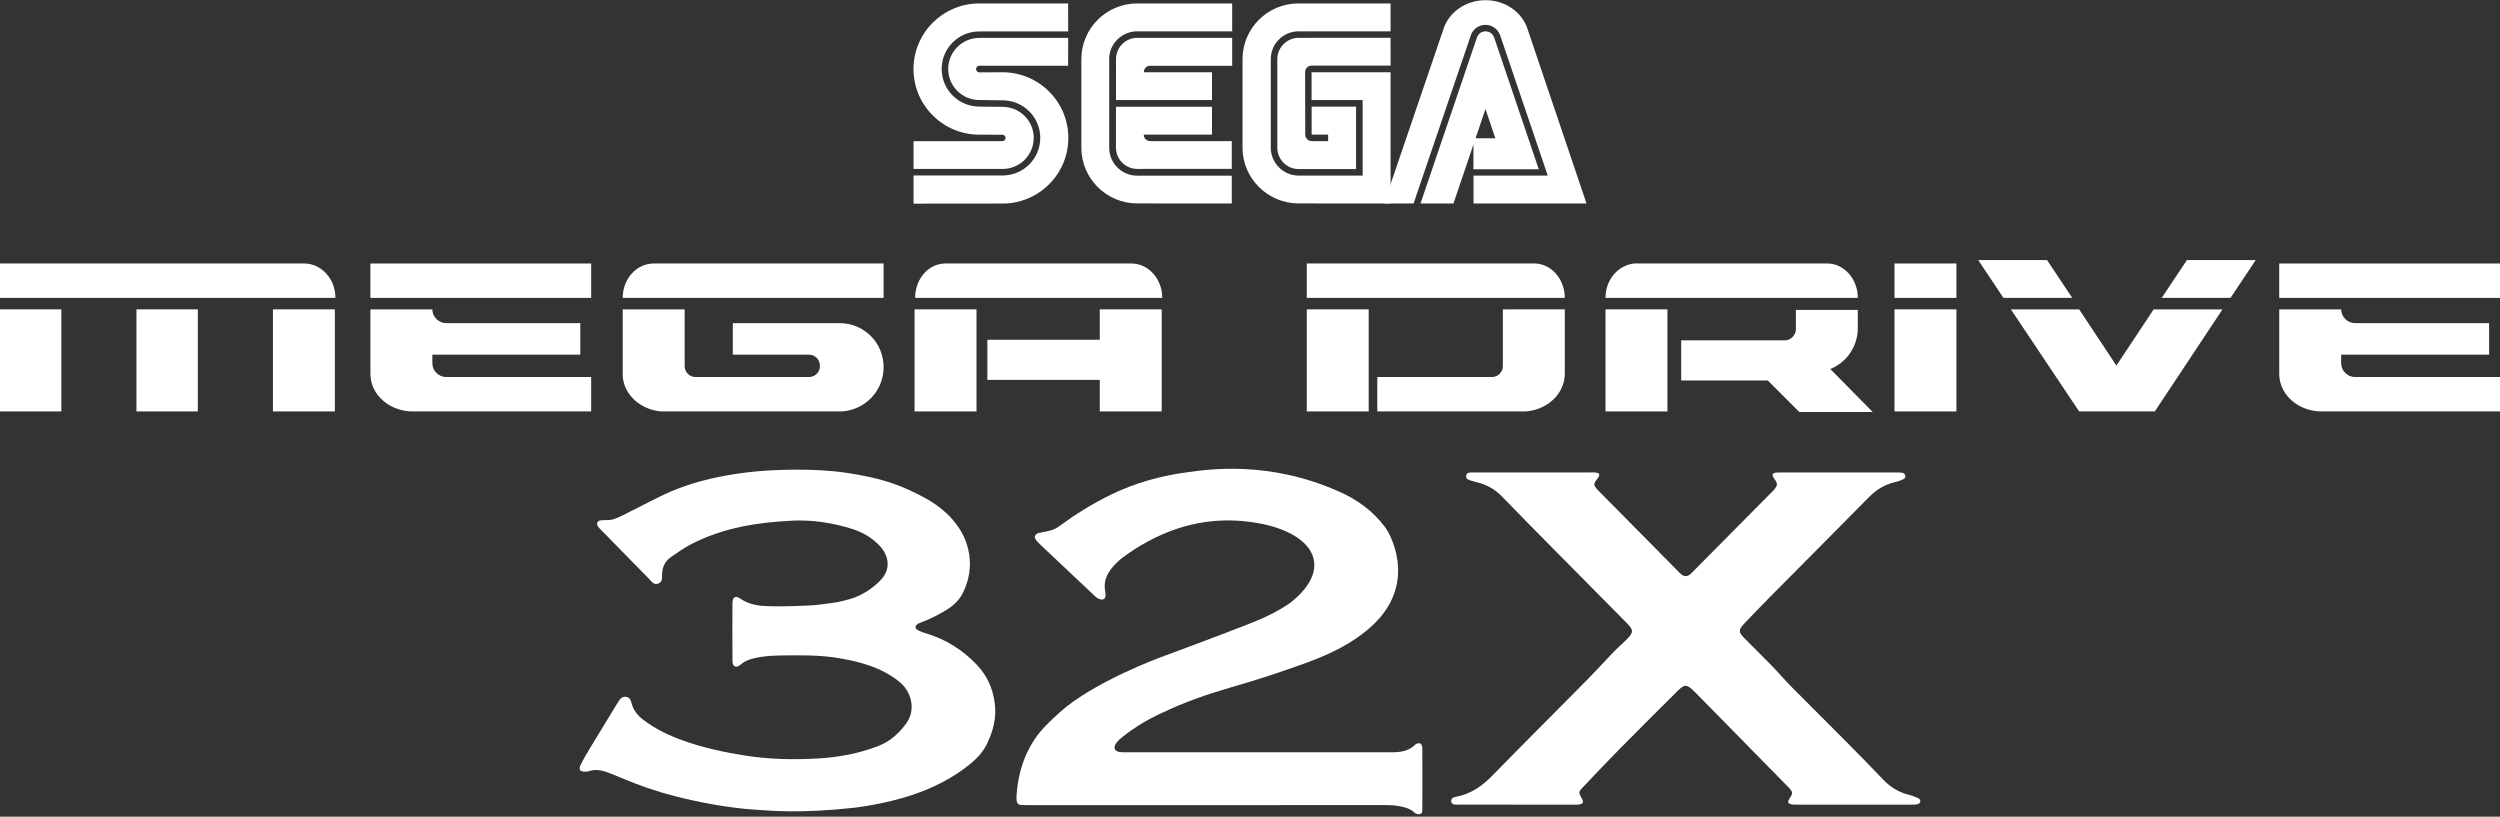 <svg clip-rule="evenodd" fill-rule="evenodd" stroke-linejoin="round" stroke-miterlimit="2" viewBox="0 0 600 196" xmlns="http://www.w3.org/2000/svg"><rect x="0" y="0" width="600" height="196" fill="#333333" stroke="none"/><g fill="#fff"><path d="m431.009 74.248v4.816c0 1.376-1.238 2.615-2.615 2.615h-24.908v9.633h20.78l7.569 7.569h17.615l-10.184-10.321c3.853-1.514 6.606-5.367 6.606-9.771v-4.404h-14.863z"/><path d="m0 74.248h14.725v24.495h-14.725z"/><path d="m32.752 74.248h14.725v24.495h-14.725z"/><path d="m65.505 74.248h14.862v24.495h-14.862z"/><path d="m88.899 74.248v15.688c.138 4.954 4.679 8.807 10.184 8.807h42.798v-8.257h-34.817c-1.789 0-3.303-1.514-3.303-3.303v-2.064h35.505v-7.569h-32.202c-1.789 0-3.303-1.513-3.303-3.302z"/><path d="m149.45 74.248v15.963c.275 4.541 4.266 8.119 9.22 8.532h43.486c5.505-.413 9.908-4.954 9.908-10.596 0-5.918-4.679-10.597-10.596-10.597h-25.596v7.569h18.302c1.514 0 2.615 1.239 2.615 2.752 0 1.514-1.239 2.615-2.615 2.615h-27.247c-1.514 0-2.615-1.238-2.615-2.615v-13.623z"/><path d="m219.495 74.248h14.862v24.495h-14.862z"/><path d="m263.945 74.248v7.293h-26.973v9.633h26.973v7.569h14.862v-24.495z"/><path d="m313.624 74.248h14.862v24.495h-14.862z"/><path d="m360.688 74.248v13.623c0 1.514-1.238 2.615-2.615 2.615h-27.523v8.257h35.643c5.229-.413 9.357-4.266 9.357-9.083v-15.412z"/><path d="m385.321 74.248h14.862v24.495h-14.862z"/><path d="m454.679 74.248h14.862v24.495h-14.862z"/><path d="m482.615 74.248 16.376 24.495h18.165l16.238-24.495h-16.513l-8.945 13.486-8.945-13.486z"/><path d="m547.018 74.248v15.688c.138 4.954 4.679 8.807 10.184 8.807h42.798v-8.257h-34.817c-1.789 0-3.302-1.514-3.302-3.303v-2.064h35.504v-7.569h-32.202c-1.789 0-3.302-1.513-3.302-3.302z"/><path d="m474.771 62.413 6.055 9.082h16.513l-6.055-9.082z"/><path d="m524.862 62.413-6.055 9.082h16.514l6.055-9.082z"/><path d="m0 63.238v8.257h80.505c0-4.541-3.303-8.119-7.294-8.257z"/><path d="m88.899 63.238h52.982v8.257h-52.982z"/><path d="m156.881 63.238c-4.129 0-7.431 3.716-7.431 8.257h62.614v-8.257z"/><path d="m226.927 63.238c-4.129 0-7.294 3.716-7.294 8.257h59.312c0-4.541-3.303-8.257-7.431-8.257z"/><path d="m313.624 63.238v8.257h61.926c0-4.541-3.302-8.257-7.293-8.257z"/><path d="m392.202 63.238c-3.853.413-6.881 3.854-6.881 8.257h60.551c0-4.541-3.303-8.257-7.294-8.257z"/><path d="m454.679 63.238h14.862v8.257h-14.862z"/><path d="m547.018 63.238h52.982v8.257h-52.982z"/><g fill-rule="nonzero"><path d="m219.249 48.875 21.342-.022c8.732 0 15.808-7.055 15.808-15.747 0-8.71-7.076-15.765-15.808-15.765l-5.543.03c-.436 0-.791-.358-.791-.799s.355-.8.791-.8l21.304.005.009-6.683h-21.317c-4.121 0-7.475 3.348-7.475 7.461 0 4.117 3.353 7.452 7.475 7.452l5.569.074c5.003 0 9.051 4.034 9.051 9.012 0 4.981-4.048 9.025-9.051 9.025h-21.356z"/><path d="m219.257 40.549h21.356c4.134 0 7.478-3.335 7.478-7.456 0-4.118-3.344-7.449-7.478-7.449l-5.569-.06c-4.994 0-9.047-4.039-9.047-9.03 0-4.976 4.053-9.016 9.047-9.016l21.317-.005-.009-6.709h-21.304c-8.722 0-15.808 7.047-15.808 15.748s7.086 15.752 15.808 15.752l5.513.008c.419 0 .773.342.773.774 0 .423-.354.764-.773.764l-21.312.018zm53.689 1.612c-3.703 0-6.736-2.951-6.736-6.719v-21.32c0-3.625 3.033-6.606 6.736-6.606l22.781.004v-6.696h-22.781c-7.413 0-13.419 5.984-13.419 13.372v21.247c0 7.388 6.006 13.38 13.419 13.38l22.686.009-.005-6.679z"/><path d="m267.844 14.196c0-2.826 2.272-5.115 5.102-5.115h22.781v6.705h-19.627c-1.572 0-1.594 1.559-1.594 1.559h16.374v6.675h-23.044zm5.102 26.341c-2.821 0-5.111-2.277-5.111-5.094v-9.833h23.045v6.688h-16.375c.022 1.572 1.594 1.58 1.594 1.58h19.532l-.004 6.65zm38.745 1.607c-3.69 0-6.705-3.007-6.705-6.702v-21.247c0-3.698 2.994-6.679 6.687-6.679h22.065v-6.692h-22.116c-7.41 0-13.415 5.984-13.415 13.372v21.247c0 7.388 6.057 13.38 13.466 13.38l22.065.009v-31.487h-18.962v6.675h12.261v18.124z"/><path d="m306.558 35.442c0 2.831 2.29 5.134 5.115 5.134h13.782v-14.975h-10.663v6.697h3.958l.012 1.572h-3.939c-.86 0-1.564-.712-1.564-1.572l-.035-14.957s-.005-1.555 1.581-1.594h18.94l-.008-6.671-22.065.005c-2.806 0-5.115 2.309-5.115 5.115v21.246m47.914-26.461c.306-.874 1.135-1.462 2.061-1.462.925 0 1.754.588 2.06 1.462l10.711 31.642h-15.683l.017-7.444h5.241l-2.36-7.012-7.686 22.66h-7.906z"/><path d="m371.462 42.144h-17.816v6.683h27.114l-14.102-41.721c-1.235-4.07-5.309-7.064-10.131-7.064-4.83 0-8.891 2.981-10.136 7.047l-14.231 41.738h7.099l13.817-40.572c.577-1.385 1.938-2.291 3.439-2.29 1.498.003 2.857.903 3.443 2.282z"/><path d="m339.406 194.975c-1.521-1.606-5.615-1.751-6.251-1.751-28.673 0-57.343-.001-86.019.002-2.914 0-3.439.357-3.082-3.338.584-6.045 2.805-11.662 7.196-16.001.841-.855 1.121-1.143 3.043-2.886 8.141-7.377 24.359-13.291 24.359-13.291s13.573-5.012 21.195-8.01c3.423-1.346 6.765-2.902 9.814-5.012 11.056-8.714 5.315-17.364-9.261-19.377-10.209-1.461-19.51 1.032-28.107 6.515-1.123.716-2.07 1.431-3.154 2.209-1.923 1.625-3.573 3.52-3.929 5.615-.193 1.132-.009 1.911.014 2.095.073.587.253 1.515-.183 1.942-.524.511-1.612-.002-2.095-.459-4.43-4.187-8.868-8.364-13.303-12.547-.277-.262-.789-.822-.789-.822s-.485-.562-.502-.947c-.019-.434.407-.841.916-1 2.416-.445 3.531-.588 4.981-1.648 3.903-2.853 7.982-5.403 12.338-7.527 5.824-2.841 11.948-4.528 18.361-5.393 4.932-.665 19.417-2.921 36.338 4.603 4.463 1.957 8.29 4.729 11.175 8.639 1.707 2.314 8.145 15.001-4.971 25.135-4.688 3.762-10.281 6.085-15.939 8.06-4.839 1.691-8.392 2.959-16.311 5.248-6.013 1.789-10.329 3.188-17.21 6.454-5.473 2.595-9.066 5.751-9.066 5.751s-1.792 1.382-1.445 2.463c.3.939 1.796.844 2.676.847 21.171.013 42.343.009 63.514.011 2.19 0 4.314-.154 5.987-1.874.243-.251.887-.386 1.178-.24.279.14.473.715.476 1.1.033 4.958.034 10.027.006 14.985-.005.482-.161.655-.402.794-.362.208-1.129.096-1.548-.345z"/><path d="m181.679 194.351c-3.474-.211-6.957-.659-10.387-1.265-13.963-2.461-20.457-5.76-24.354-7.289-1.863-.731-3.683-1.422-5.707-.681-.231.086-.502.08-.755.086-1.286.014-1.68-.487-1.121-1.635.665-1.367 1.446-2.682 2.233-3.99 2.132-3.536 4.292-7.055 6.443-10.582.099-.161.212-.317.31-.482.438-.733.919-1.414 1.924-1.273.944.132 1.148.911 1.346 1.65.433 1.608 1.413 2.805 2.704 3.801 3.054 2.364 6.503 3.954 10.121 5.216 4.692 1.637 9.522 2.662 14.428 3.432 5.808.912 11.647 1.028 17.478.69 4.943-.289 9.814-1.18 14.474-3.001 2.837-1.108 4.988-3.066 6.711-5.456 2.286-3.172 1.35-7.533-1.765-10.012-4.231-3.368-9.151-4.699-14.363-5.595-4.686-.803-9.366-.717-14.057-.657-2.202.029-7.466.238-9.484 2.111-.743.654-1.333.704-1.686.384-.353-.321-.369-.827-.373-1.269-.04-4.579-.044-9.159-.014-13.735.01-1.501.71-1.954 1.872-1.14 1.467 1.028 3.096 1.478 4.797 1.696 2.825.363 12.046.043 13.929-.204 5.037-.658 4.597-.578 7.537-1.366 3.146-.843 6.148-3.05 7.714-4.875.026-.029.051-.06.076-.09 2.184-2.631 1.451-5.659-.581-7.828-1.952-2.08-4.404-3.412-7.135-4.219-4.475-1.32-9.059-2.041-13.711-1.822-8.421.395-16.679 1.681-24.293 5.598-1.744.897-3.378 2.026-4.987 3.155-1.375.965-2.067 2.378-2.106 4.078-.02.884.121 1.895-.929 2.282-1.059.389-1.607-.533-2.211-1.145-3.878-3.941-7.74-7.896-11.606-11.848-.222-.227-.47-.443-.634-.709-.468-.756-.18-1.383.715-1.487 1.002-.116 2.075.043 3.006-.26 1.375-.448 2.661-1.181 3.969-1.823 3.477-1.705 6.864-3.626 10.437-5.097 5.658-2.328 11.613-3.579 17.696-4.333 5.823-.723 16.095-1.023 23.527.074 4.967.751 9.891 1.749 14.501 3.804 4.068 1.812 8.039 3.836 11.076 7.257 2.194 2.472 3.668 5.234 4.162 8.585.474 3.212-.054 6.144-1.427 9.025-.945 1.984-2.359 3.268-4.304 4.436-3.816 2.287-6.076 2.86-6.558 3.155-.768.466-.802 1.088-.019 1.537.705.404 1.514.641 2.298.885 4.593 1.434 8.537 3.954 11.825 7.407 2.401 2.521 3.824 5.541 4.302 9.113.489 3.659-.37 6.892-1.95 10.07-1.23 2.476-3.269 4.217-5.415 5.793-4.338 3.194-9.171 5.356-14.351 6.889-3.856 1.139-7.764 1.914-11.721 2.437-13.53 1.482-20.441.716-23.607.522z"/><path d="m368.048 113.389h13.544c.444 0 .894-.033 1.333.019 1.006.12 1.161.545.53 1.368-1.129 1.469-1.119 1.627.165 2.986.043.047.09.09.134.135 6.298 6.373 12.601 12.746 18.902 19.118.313.318.604.66.968.917.632.455 1.309.463 1.931-.038.346-.277.653-.604.966-.922 6.221-6.272 12.442-12.548 18.662-18.824.225-.226.459-.444.658-.691.829-1.031.81-1.396.036-2.5-.697-.942-.697-1.515.724-1.55.31-.008.632-.018.951-.018 9.156 0 18.312-.002 27.468.004.568 0 1.152-.007 1.7.113.234.052.519.404.559.654.038.247-.134.68-.339.782-.618.311-1.281.576-1.957.724-2.563.56-4.651 1.826-6.504 3.714-7.97 8.122-16.023 16.16-24.032 24.246-2.006 2.03-3.984 4.101-5.953 6.173-1.245 1.309-1.248 1.927.014 3.219 2.219 2.262 4.498 4.466 6.705 6.738 1.636 1.683 3.157 3.481 4.805 5.149 4.382 4.431 8.818 8.807 13.205 13.231 2.954 2.977 5.882 5.979 8.784 9.006 1.671 1.746 3.618 2.962 5.966 3.564.856.216 1.693.543 2.501.9.22.099.449.515.416.747-.035.238-.348.547-.6.628-.413.129-.876.131-1.316.131-9.347.007-18.694.005-28.041.001-.379 0-.774.008-1.133-.095-.595-.169-.82-.527-.451-1.144.309-.519.798-1.109.741-1.617-.061-.539-.615-1.069-1.049-1.509-7.25-7.399-14.514-14.786-21.775-22.174-.266-.272-.535-.544-.81-.808-1.604-1.551-2.192-1.57-3.8.029-4.643 4.616-9.292 9.234-13.892 13.897-2.988 3.028-5.9 6.131-8.839 9.21-1.108 1.159-1.108 1.232-.266 2.769.48.879.298 1.265-.704 1.409-.435.063-.886.039-1.333.039-9.028.001-18.055.012-27.084-.015-.812-.003-2.17.217-2.24-.77-.142-1.033 1.105-1.084 1.838-1.257 3.288-.77 5.797-2.645 8.122-5.03 7.411-7.602 14.946-15.08 22.405-22.635 2.316-2.345 4.531-4.793 6.819-7.167.882-.912 1.86-1.729 2.763-2.624 1.884-1.868 1.894-2.369.078-4.197-5.497-5.562-11.006-11.108-16.5-16.672-4.466-4.521-8.948-9.028-13.358-13.604-1.697-1.762-3.69-2.857-6.037-3.406-.433-.101-.857-.235-1.282-.366-.603-.186-1.349-.329-1.266-1.151.084-.837.819-.837 1.473-.836.383.001.764-.001 1.145-.001 4.519.001 9.035.001 13.55.001z"/></g></g></svg>